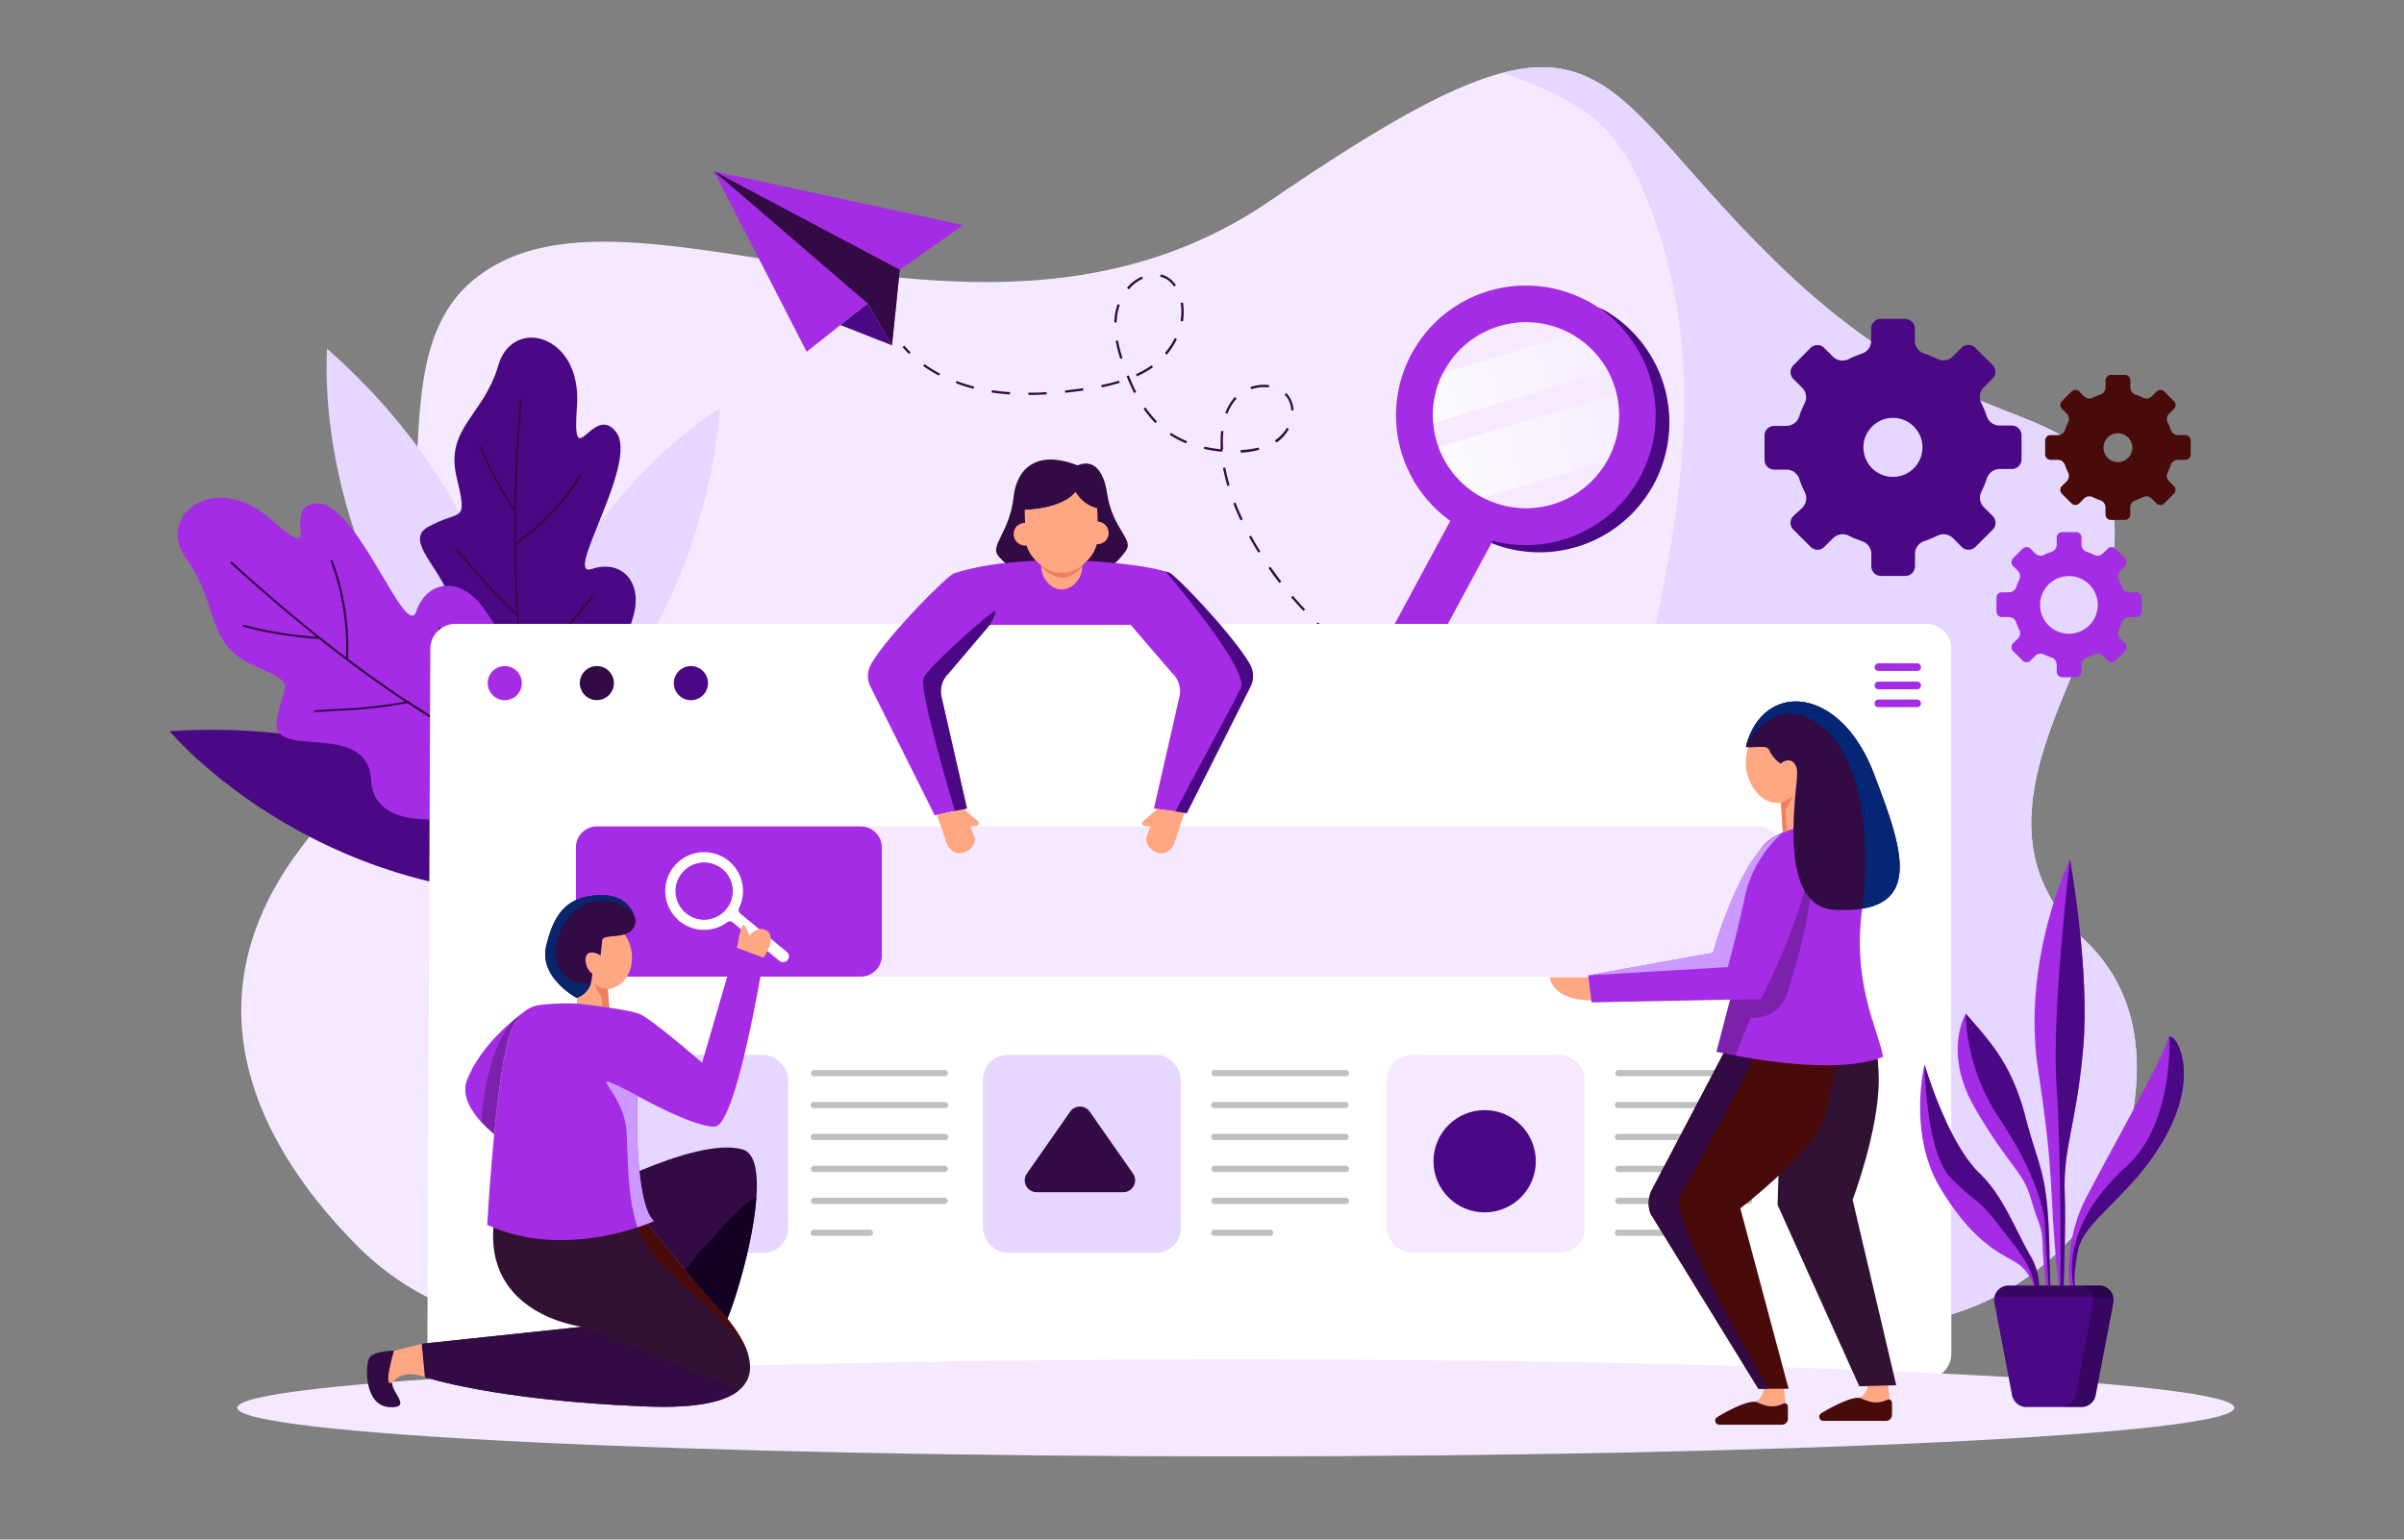 <svg xmlns="http://www.w3.org/2000/svg" xmlns:xlink="http://www.w3.org/1999/xlink" viewBox="0 0 500 320.3"><rect x="0" y="0" width="500" height="320.3" fill="#808080" stroke="none"/><defs><style>.cls-1,.cls-12{isolation:isolate;}.cls-2{fill:#f5e9ff;}.cls-3{fill:#e5d7ff;}.cls-13,.cls-4{fill:#a52ce5;}.cls-14,.cls-5{fill:#320a44;}.cls-6{fill:#4a0884;}.cls-11,.cls-7{fill:#fff;}.cls-7{opacity:0.05;}.cls-7,.cls-8,.cls-9{mix-blend-mode:overlay;}.cls-8{fill:url(#linear-gradient);}.cls-9{fill:url(#linear-gradient-2);}.cls-10{fill:#490a0a;}.cls-12{opacity:0.25;}.cls-13,.cls-14,.cls-15,.cls-16{fill-rule:evenodd;}.cls-15,.cls-19{fill:#ffa683;}.cls-16,.cls-21{fill:#ef7f5e;}.cls-17{fill:#140022;}.cls-18{fill:#321234;}.cls-20{fill:#09256b;}.cls-22{fill:#cb99ff;}.cls-23{fill:#052575;}</style><linearGradient id="linear-gradient" x1="299.33" y1="94.79" x2="345.36" y2="52.07" gradientTransform="translate(64.17 -138.99) rotate(28.34)" gradientUnits="userSpaceOnUse"><stop offset="0" stop-color="#fff"/><stop offset="1" stop-color="#fff" stop-opacity="0"/></linearGradient><linearGradient id="linear-gradient-2" x1="310.17" y1="106.48" x2="356.21" y2="63.77" xlink:href="#linear-gradient"/></defs><g class="cls-1"><g id="OBJECTS"><path class="cls-2" d="M113.67,275.87H389.73c27,0,50.5-19.66,54.18-46.45.08-.63.16-1.26.23-1.9,1.2-11.63-1.18-23.14-10.63-32-30.26-28.36,12-64.92,5.67-90.13S410.82,94.67,369.85,55,335.27-6.87,264.07,41.83c-57.15,39.07-125.64-4.41-159.68,12.6S104.5,121.77,62.9,176c-26.24,34.2-6.58,65.13,11.51,83.31A57.89,57.89,0,0,0,95.28,272.7,52.79,52.79,0,0,0,113.67,275.87Z"/><path class="cls-3" d="M439.18,105.38c-6.3-25.21-28.36-10.71-69.33-50.42C342,27.93,336,9.05,312.59,15.12c18.71,6.54,24,12.47,29.21,24.61,29.83,69.75-31.93,139.92,10.09,171.43,23.14,17.36-25,42.74-68.78,64.71H389.73c27,0,50.5-19.66,54.18-46.45.08-.63.16-1.26.23-1.9,1.2-11.63-1.18-23.14-10.63-32C403.25,167.15,445.48,130.59,439.18,105.38Z"/><polygon class="cls-4" points="200.34 46.83 148.5 35.63 167.77 73.18 180.47 63.13 185.52 71.84 187.14 56.12 200.34 46.83"/><polygon class="cls-5" points="185.7 55.36 187.14 56.12 185.52 71.84 180.47 63.13 148.5 35.63 185.7 55.36"/><polygon class="cls-6" points="174.79 67.62 185.52 71.85 180.47 63.12 174.79 67.62"/><path class="cls-5" d="M189.05,73.64c-.46-.45-.91-.93-1.33-1.41l.36-.32c.41.48.85.94,1.31,1.39Z"/><path class="cls-5" d="M325.32,152.75c-1.27-.07-2.55-.18-3.82-.32l.05-.48c1.26.14,2.54.25,3.8.32Zm-7.62-.84c-1.25-.2-2.52-.44-3.77-.7l.1-.48c1.24.27,2.5.5,3.75.7Zm-7.5-1.59c-1.24-.32-2.48-.68-3.69-1l.14-.47c1.21.38,2.44.73,3.67,1.06ZM302.88,148c-1.19-.44-2.39-.91-3.57-1.4l.18-.45c1.17.49,2.37,1,3.56,1.39Zm-7.07-3c-1.16-.55-2.31-1.13-3.43-1.72l.23-.43c1.11.59,2.25,1.17,3.4,1.71Zm-6.78-3.6c-1.09-.65-2.19-1.33-3.25-2l.26-.4c1.06.69,2.15,1.37,3.24,2Zm-6.41-4.2c-1-.74-2.06-1.52-3.05-2.32l.3-.37c1,.79,2,1.56,3,2.3Zm-6-4.77c-1-.84-1.91-1.72-2.82-2.6l.33-.34c.91.87,1.86,1.74,2.81,2.57Zm-5.52-5.32c-.87-.92-1.73-1.88-2.56-2.85l.36-.32c.83,1,1.68,1.92,2.55,2.84Zm-5-5.83c-.78-1-1.54-2-2.26-3.09l.39-.27c.72,1,1.48,2.06,2.26,3.07Zm-4.37-6.29-.48-.78c-.52-.86-1-1.71-1.47-2.53l.43-.23c.45.81.94,1.66,1.45,2.51l.48.77Zm-3.7-6.73c-.56-1.18-1.07-2.36-1.51-3.52l.45-.18c.44,1.15.95,2.33,1.5,3.5Zm-2.75-7.16c-.36-1.25-.67-2.51-.9-3.74l.47-.09c.23,1.22.53,2.46.89,3.69Zm2.77-7,0-.48a17.41,17.41,0,0,0,3.73-.51l.12.47A18.27,18.27,0,0,1,258.06,94.18Zm-3.85-.11a30,30,0,0,1-3.81-.6l.11-.47a29.26,29.26,0,0,0,3.37.55c0-.54,0-1.08,0-1.61a19.28,19.28,0,0,1,.11-2.18l.48,0a18.4,18.4,0,0,0-.11,2.13q0,.81.06,1.65h-.12Zm-7.49-1.75a20.17,20.17,0,0,1-3.43-1.78l.26-.41a18.92,18.92,0,0,0,3.35,1.74Zm18.73-.22-.27-.4.28-.2A7.85,7.85,0,0,0,267.65,89l.42.23a8.27,8.27,0,0,1-2.33,2.68Zm-25.15-4a22.22,22.22,0,0,1-2.45-3l.4-.27a21.18,21.18,0,0,0,2.39,2.92Zm15-1.93-.45-.17a10.58,10.58,0,0,1,2-3.33l.36.32A10.23,10.23,0,0,0,255.26,86.16Zm13.27-.72a5.07,5.07,0,0,0-.61-2.25,4.92,4.92,0,0,0-.77-1l.35-.33a5,5,0,0,1,.84,1.14,5.55,5.55,0,0,1,.68,2.46ZM213.9,82.18V81.7c1.21,0,2.49,0,3.8-.13l0,.48C216.41,82.13,215.12,82.18,213.9,82.18Zm-3.84-.11c-1.31-.09-2.59-.23-3.82-.42l.07-.47c1.22.18,2.49.32,3.78.41Zm25.83-.29c-.55-1.08-1.06-2.23-1.56-3.51l.44-.18c.5,1.27,1,2.4,1.55,3.47Zm-14.34-.06-.05-.48c1-.1,1.95-.22,3-.37l.77-.11.06.48-.76.11C223.51,81.49,222.52,81.62,221.55,81.72Zm38.7-.74-.16-.46a8.45,8.45,0,0,1,3.88-.39l-.07.48A8,8,0,0,0,260.25,81Zm-57.78-.1a34.07,34.07,0,0,1-3.67-1.16l.17-.45a35.5,35.5,0,0,0,3.62,1.15Zm26.67-.28-.1-.48c1.34-.27,2.55-.57,3.69-.92l.14.46C231.71,80,230.49,80.32,229.14,80.6Zm7.33-2.3-.2-.44A21.14,21.14,0,0,0,239.54,76l.28.39A20.93,20.93,0,0,1,236.47,78.3Zm-41.18-.16a29.07,29.07,0,0,1-3.28-2l.28-.39a29.61,29.61,0,0,0,3.23,2ZM233,74.65a30.56,30.56,0,0,1-.95-3.73l.48-.09a30.08,30.08,0,0,0,.93,3.68Zm9.65-.88-.37-.31a15.3,15.3,0,0,0,2.07-3.13l.43.21A15.56,15.56,0,0,1,242.69,73.77Zm-10.42-6.69-.48,0a16,16,0,0,1,.16-1.71,11.8,11.8,0,0,1,.55-2.1l.45.16a11.11,11.11,0,0,0-.52,2A14.64,14.64,0,0,0,232.27,67.08Zm13.78-.22-.48-.09a11,11,0,0,0,.18-2,10.17,10.17,0,0,0-.15-1.75l.47-.08a10,10,0,0,1,.16,1.83A12,12,0,0,1,246.05,66.86Zm-11.24-6.67-.37-.32a8.61,8.61,0,0,1,3.12-2.34l.19.45A7.85,7.85,0,0,0,234.81,60.19Zm9.42-.57a5,5,0,0,0-1.82-1.68,4.25,4.25,0,0,0-1.07-.38l.11-.47a4.59,4.59,0,0,1,1.18.42,5.52,5.52,0,0,1,2,1.84Z"/><path class="cls-5" d="M329.88,152.89h-.61v-.48h1.93v.48Z"/><path class="cls-6" d="M334.31,64.87c-.69-.37-1.39-.71-2.1-1a27,27,0,0,1-25.5,47.28c.65.42,1.31.82,2,1.19a27,27,0,0,0,25.59-47.46Z"/><path class="cls-4" d="M330.2,62.66a27,27,0,1,0,10.94,36.53A27,27,0,0,0,330.2,62.66Zm-22,40.77a19.36,19.36,0,1,1,26.23-7.85A19.35,19.35,0,0,1,308.22,103.43Z"/><path class="cls-4" d="M297.79,75.8a27,27,0,0,1,34.42-11.94,22.22,22.22,0,0,0-2-1.2,27,27,0,0,0-25.59,47.46q1,.55,2.1,1A27,27,0,0,1,297.79,75.8Z"/><path class="cls-7" d="M326.31,69.19a19.36,19.36,0,1,0,8.29,26.1A19.37,19.37,0,0,0,326.31,69.19Z"/><path class="cls-8" d="M334.42,77.15,298.12,88a19.22,19.22,0,0,1,2-10.41l26.81-8A19.17,19.17,0,0,1,334.42,77.15Z"/><path class="cls-9" d="M334.6,95.29a5.45,5.45,0,0,1-.29.53l-25.86,7.73A19.24,19.24,0,0,1,299.2,93l37-11.09A19.28,19.28,0,0,1,334.6,95.29Z"/><rect class="cls-4" x="288.78" y="103.97" width="9.73" height="58.94" transform="translate(98.54 -123.4) rotate(28.34)"/><path class="cls-6" d="M420.45,95.63V90.54a2,2,0,0,0-2-2h-2.59a2.81,2.81,0,0,1-2.66-2,20.85,20.85,0,0,0-1.11-2.67,2.8,2.8,0,0,1,.5-3.27l1.83-1.83a2,2,0,0,0,0-2.84l-3.6-3.59a2,2,0,0,0-2.83,0l-1.83,1.83a2.84,2.84,0,0,1-3.27.5,19.63,19.63,0,0,0-2.68-1.11,2.82,2.82,0,0,1-1.95-2.67V68.35a2,2,0,0,0-2-2h-5.08a2,2,0,0,0-2,2v2.58a2.82,2.82,0,0,1-2,2.67,19.63,19.63,0,0,0-2.68,1.11,2.84,2.84,0,0,1-3.27-.5l-1.83-1.83a2,2,0,0,0-2.83,0L373,76a2,2,0,0,0,0,2.84l1.83,1.83a2.8,2.8,0,0,1,.5,3.27,20.85,20.85,0,0,0-1.11,2.67,2.81,2.81,0,0,1-2.66,2H369a2,2,0,0,0-2,2v5.09a2,2,0,0,0,2,2h2.59a2.81,2.81,0,0,1,2.66,2,20.4,20.4,0,0,0,1.11,2.68,2.81,2.81,0,0,1-.5,3.27L373,107.36a2,2,0,0,0,0,2.84l3.6,3.59a2,2,0,0,0,2.83,0l1.83-1.83a2.82,2.82,0,0,1,3.27-.5,21,21,0,0,0,2.68,1.11,2.81,2.81,0,0,1,2,2.66v2.59a2,2,0,0,0,2,2h5.08a2,2,0,0,0,2-2v-2.59a2.81,2.81,0,0,1,1.95-2.66,21,21,0,0,0,2.68-1.11,2.82,2.82,0,0,1,3.27.5l1.83,1.83a2,2,0,0,0,2.83,0l3.6-3.59a2,2,0,0,0,0-2.84l-1.83-1.83a2.81,2.81,0,0,1-.5-3.27,20.4,20.4,0,0,0,1.11-2.68,2.81,2.81,0,0,1,2.66-2h2.59A2,2,0,0,0,420.45,95.63Zm-26.74,3.59a6.14,6.14,0,1,1,6.14-6.14A6.14,6.14,0,0,1,393.71,99.22Z"/><path class="cls-4" d="M445.44,127.25v-2.88a1.14,1.14,0,0,0-1.13-1.14h-1.47a1.6,1.6,0,0,1-1.51-1.1,11.81,11.81,0,0,0-.62-1.52,1.59,1.59,0,0,1,.28-1.85l1-1a1.15,1.15,0,0,0,0-1.61l-2-2a1.13,1.13,0,0,0-1.6,0l-1,1a1.59,1.59,0,0,1-1.85.29,10.47,10.47,0,0,0-1.51-.63,1.6,1.6,0,0,1-1.11-1.51v-1.46a1.14,1.14,0,0,0-1.13-1.14h-2.88a1.14,1.14,0,0,0-1.14,1.14v1.46a1.6,1.6,0,0,1-1.1,1.51,10.58,10.58,0,0,0-1.52.63,1.59,1.59,0,0,1-1.85-.29l-1-1a1.15,1.15,0,0,0-1.61,0l-2,2a1.15,1.15,0,0,0,0,1.61l1,1a1.6,1.6,0,0,1,.29,1.85,10.58,10.58,0,0,0-.63,1.52,1.6,1.6,0,0,1-1.51,1.1h-1.46a1.14,1.14,0,0,0-1.14,1.14v2.88a1.14,1.14,0,0,0,1.14,1.13h1.46a1.6,1.6,0,0,1,1.51,1.11,10.47,10.47,0,0,0,.63,1.51,1.59,1.59,0,0,1-.29,1.85l-1,1a1.13,1.13,0,0,0,0,1.6l2,2a1.15,1.15,0,0,0,1.61,0l1-1a1.59,1.59,0,0,1,1.85-.28,13.5,13.5,0,0,0,1.52.63,1.58,1.58,0,0,1,1.1,1.5v1.47a1.14,1.14,0,0,0,1.14,1.13h2.88a1.14,1.14,0,0,0,1.13-1.13v-1.47a1.58,1.58,0,0,1,1.11-1.5,13.35,13.35,0,0,0,1.51-.63,1.59,1.59,0,0,1,1.85.28l1,1a1.13,1.13,0,0,0,1.6,0l2-2a1.13,1.13,0,0,0,0-1.6l-1-1a1.59,1.59,0,0,1-.28-1.85,11.68,11.68,0,0,0,.62-1.51,1.6,1.6,0,0,1,1.51-1.11h1.47A1.14,1.14,0,0,0,445.44,127.25Zm-15.13,4.6a6,6,0,1,1,6-6A6,6,0,0,1,430.31,131.85Z"/><path class="cls-10" d="M455.63,94.54V91.66a1.12,1.12,0,0,0-1.13-1.13H453a1.58,1.58,0,0,1-1.5-1.11,12.62,12.62,0,0,0-.63-1.51,1.59,1.59,0,0,1,.28-1.85l1-1a1.13,1.13,0,0,0,0-1.6l-2-2a1.13,1.13,0,0,0-1.6,0l-1,1a1.59,1.59,0,0,1-1.85.28,12.62,12.62,0,0,0-1.51-.63,1.58,1.58,0,0,1-1.11-1.5V79.1A1.12,1.12,0,0,0,441.94,78h-2.88a1.12,1.12,0,0,0-1.13,1.13v1.47a1.58,1.58,0,0,1-1.11,1.5,12.62,12.62,0,0,0-1.51.63,1.59,1.59,0,0,1-1.85-.28l-1-1a1.13,1.13,0,0,0-1.6,0l-2,2a1.13,1.13,0,0,0,0,1.6l1,1a1.59,1.59,0,0,1,.28,1.85,12.62,12.62,0,0,0-.63,1.51,1.58,1.58,0,0,1-1.5,1.11H426.5a1.12,1.12,0,0,0-1.13,1.13v2.88a1.12,1.12,0,0,0,1.13,1.13H428a1.58,1.58,0,0,1,1.5,1.11,12.62,12.62,0,0,0,.63,1.51,1.59,1.59,0,0,1-.28,1.85l-1,1a1.13,1.13,0,0,0,0,1.6l2,2a1.13,1.13,0,0,0,1.6,0l1-1a1.59,1.59,0,0,1,1.85-.28,12.62,12.62,0,0,0,1.51.63,1.58,1.58,0,0,1,1.11,1.5v1.47a1.12,1.12,0,0,0,1.13,1.13h2.88a1.12,1.12,0,0,0,1.13-1.13v-1.47a1.58,1.58,0,0,1,1.11-1.5,12.62,12.62,0,0,0,1.51-.63,1.59,1.59,0,0,1,1.85.28l1,1a1.13,1.13,0,0,0,1.6,0l2-2a1.13,1.13,0,0,0,0-1.6l-1-1a1.59,1.59,0,0,1-.28-1.85,12.62,12.62,0,0,0,.63-1.51,1.58,1.58,0,0,1,1.5-1.11h1.47A1.12,1.12,0,0,0,455.63,94.54Zm-15.13,1.6a3,3,0,1,1,3-3A3,3,0,0,1,440.5,96.14Z"/><path class="cls-6" d="M125.51,186s-29-37.78-90.22-33.88C35.29,152.16,67.76,191,125.51,186Z"/><path class="cls-3" d="M107.82,160.34s6.27-47.18-39.77-87.78C68.05,72.56,63.52,123,107.82,160.34Z"/><path class="cls-3" d="M103.34,166.44s40.79-22.06,46.45-81.6C149.79,84.84,107.45,110.12,103.34,166.44Z"/><path class="cls-6" d="M112.6,163.1s-34-20.86-21.58-31.43c9.28-7.92-9-18.08-2.06-22s8.41-.32,6-10.45,5.72-12.87,8.67-23.17S121.1,69.52,120,84.49s3.32-.89,8.15,5.41-11.19,30.56-5.1,28.49,10.77,2.56,8.66,9.87C126.83,145.34,112.6,163.1,112.6,163.1Z"/><path class="cls-5" d="M113.78,170.59a.19.19,0,0,1-.11-.15,354.2,354.2,0,0,1-6.16-42.24v-.13l-.09-.08a91.72,91.72,0,0,1-9.54-10c-1-1.13-2-2.27-3-3.38-.06-.07-.06-.12,0-.17a.27.27,0,0,1,.31-.09.19.19,0,0,1,.07.06c1,1.09,1.93,2.2,2.89,3.31a98.24,98.24,0,0,0,8.76,9.29l.53.48,0-.71c-.42-6.52-.57-13.17-.44-20.35v-.19l-.17-.08a.17.17,0,0,1-.08-.06,77.36,77.36,0,0,1-7-13,.16.16,0,0,1,0-.19.27.27,0,0,1,.27-.06.21.21,0,0,1,.08.1,77.48,77.48,0,0,0,6.32,12l.52.8,0-1c.16-6.78.55-13.79,1.2-21.42a.15.15,0,0,1,.06-.12.25.25,0,0,1,.22,0,.19.19,0,0,1,.12.21c-.89,10.43-1.3,19.87-1.27,28.83v.57l.46-.33a48.65,48.65,0,0,0,12.85-13.74.1.1,0,0,1,.15,0,.33.33,0,0,1,.15.18.21.21,0,0,1,0,.19,48.66,48.66,0,0,1-13.42,14.15l-.15.09v.16c0,5,.22,9.71.54,14.26v.08l0,.07a.17.17,0,0,1,0,.19l0,.07v.08c.29,4,.72,8.25,1.3,12.92l.1.77.43-.64A194.5,194.5,0,0,1,123,124.06a.19.19,0,0,1,.24,0,.25.25,0,0,1,.13.16s0,.07,0,.14a194.21,194.21,0,0,0-13.88,18.17l-.06.09,0,.11c1.06,8.17,2.55,17,4.67,27.75a.16.16,0,0,1,0,.15.29.29,0,0,1-.27,0Z"/><path class="cls-4" d="M117.19,164.41s-39.07,15-40-2.06c-.67-12.8-20.83-4-19.65-12.34s5.09-7.22-4.91-11.63-7.08-13-13.79-22,5.75-18.76,17.54-8.31,1.38-3.34,9.71-3.34,18.34,28.83,20.5,22.44,9-7.35,13.75-.93C111.47,141.22,117.19,164.41,117.19,164.41Z"/><path class="cls-5" d="M124.19,168.21a.18.18,0,0,1-.19,0c-11.09-5.47-25.56-12.9-39.15-21.83l-.1-.07-.13,0a96.51,96.51,0,0,1-14.42,1.58c-1.57.09-3.14.18-4.7.3-.09,0-.14,0-.16-.1a.3.3,0,0,1,.13-.31l.09,0c1.53-.12,3.07-.21,4.6-.3a102.22,102.22,0,0,0,13.34-1.36l.74-.15-.62-.41c-5.71-3.8-11.35-7.93-17.25-12.61l-.15-.13-.18.1a.2.2,0,0,1-.1,0,81.78,81.78,0,0,1-15.32-2.52.15.15,0,0,1-.13-.15.25.25,0,0,1,.12-.25.17.17,0,0,1,.14,0,81.2,81.2,0,0,0,14.06,2.41l1,.08-.77-.62c-5.55-4.46-11.14-9.26-17.09-14.68-.07-.06-.07-.11-.06-.13s.07-.13.14-.17a.2.2,0,0,1,.25,0C56.4,124.33,64,130.7,71.5,136.39l.48.36v-.59a50.92,50.92,0,0,0-3.25-19.48c0-.08,0-.13.06-.17a.36.36,0,0,1,.25,0,.24.24,0,0,1,.13.15,50.83,50.83,0,0,1,3.23,20.22l0,.18.14.11c4.23,3.17,8.23,6,12.23,8.65l.07,0h.09a.17.17,0,0,1,.16.11l0,.08.07,0c3.54,2.33,7.33,4.67,11.59,7.17l.7.4-.25-.76a203.74,203.74,0,0,1-5.94-22.07.2.2,0,0,1,.12-.23.23.23,0,0,1,.21,0,.15.15,0,0,1,.09.12A204.34,204.34,0,0,0,98,153.88l0,.11.1,0c7.49,4.33,15.78,8.72,26.12,13.82.09,0,.09.1.09.12a.27.27,0,0,1-.16.23Z"/><path class="cls-11" d="M400.64,129.8H94.71A5.21,5.21,0,0,0,89.5,135l-.63,149.18a5.21,5.21,0,0,0,5.21,5.21l306.56-2.52a5.22,5.22,0,0,0,5.21-5.22V135A5.21,5.21,0,0,0,400.64,129.8Z"/><rect class="cls-2" x="119.79" y="171.94" width="250.48" height="31.25" rx="4.35"/><path class="cls-4" d="M179,171.94H124.14a4.35,4.35,0,0,0-4.35,4.35v22.54a4.36,4.36,0,0,0,4.35,4.36H179a4.43,4.43,0,0,0,4.42-4.43v-22.4A4.42,4.42,0,0,0,179,171.94Z"/><rect class="cls-3" x="122.75" y="219.48" width="41.16" height="41.16" rx="5.09"/><rect class="cls-3" x="204.44" y="219.48" width="41.16" height="41.16" rx="5.09"/><path class="cls-12" d="M169.24,223.91a.65.65,0,0,1,0-1.29h27.33a.65.65,0,0,1,0,1.29Z"/><path class="cls-12" d="M169.24,230.55a.64.64,0,0,1-.64-.64.64.64,0,0,1,.64-.64h27.33a.64.64,0,0,1,.64.64.64.64,0,0,1-.64.64Z"/><path class="cls-12" d="M169.24,237.19a.64.64,0,0,1-.64-.64.64.64,0,0,1,.64-.64h27.33a.64.64,0,0,1,.64.64.64.64,0,0,1-.64.64Z"/><path class="cls-12" d="M169.24,243.84a.65.65,0,0,1,0-1.29h27.33a.65.65,0,0,1,0,1.29Z"/><path class="cls-12" d="M169.24,250.48a.65.65,0,0,1,0-1.29h27.33a.65.65,0,0,1,0,1.29Z"/><path class="cls-12" d="M169.24,257.12a.64.64,0,0,1-.64-.64.64.64,0,0,1,.64-.64h11.69a.64.64,0,0,1,.64.64.64.64,0,0,1-.64.64Z"/><path class="cls-12" d="M252.53,223.91a.65.65,0,0,1,0-1.29h27.32a.65.65,0,1,1,0,1.29Z"/><path class="cls-12" d="M252.53,230.55a.64.64,0,0,1,0-1.28h27.32a.64.64,0,1,1,0,1.28Z"/><path class="cls-12" d="M252.53,237.19a.64.64,0,1,1,0-1.28h27.32a.64.64,0,1,1,0,1.28Z"/><path class="cls-12" d="M252.53,243.84a.65.65,0,0,1,0-1.29h27.32a.65.65,0,1,1,0,1.29Z"/><path class="cls-12" d="M252.53,250.48a.65.65,0,0,1,0-1.29h27.32a.65.65,0,1,1,0,1.29Z"/><path class="cls-12" d="M252.53,257.12a.64.64,0,1,1,0-1.28h11.69a.64.64,0,0,1,.64.64.64.64,0,0,1-.64.64Z"/><rect class="cls-2" x="288.44" y="219.48" width="41.16" height="41.16" rx="5.09"/><path class="cls-12" d="M336.52,223.91a.65.65,0,0,1,0-1.29h27.33a.65.65,0,0,1,0,1.29Z"/><path class="cls-12" d="M336.52,230.55a.64.64,0,0,1-.64-.64.64.64,0,0,1,.64-.64h27.33a.64.64,0,0,1,.64.64.64.64,0,0,1-.64.64Z"/><path class="cls-12" d="M336.52,237.19a.64.64,0,0,1-.64-.64.64.64,0,0,1,.64-.64h27.33a.64.64,0,0,1,.64.64.64.64,0,0,1-.64.64Z"/><path class="cls-12" d="M336.52,243.84a.65.65,0,0,1,0-1.29h27.33a.65.65,0,0,1,0,1.29Z"/><path class="cls-12" d="M336.52,250.48a.65.65,0,0,1,0-1.29h27.33a.65.65,0,0,1,0,1.29Z"/><path class="cls-12" d="M336.52,257.12a.64.64,0,0,1-.64-.64.64.64,0,0,1,.64-.64h11.69a.64.64,0,1,1,0,1.28Z"/><path class="cls-13" d="M398.74,138h-8.05a.8.8,0,0,0-.8.8h0a.79.79,0,0,0,.8.79h8.05a.79.79,0,0,0,.8-.79h0A.8.8,0,0,0,398.74,138Z"/><path class="cls-13" d="M398.74,141.81h-8.05a.8.8,0,0,0-.8.8h0a.8.8,0,0,0,.8.8h8.05a.8.8,0,0,0,.8-.8h0A.8.8,0,0,0,398.74,141.81Z"/><path class="cls-13" d="M398.74,145.54h-8.05a.8.8,0,0,0-.8.8h0a.8.8,0,0,0,.8.8h8.05a.8.8,0,0,0,.8-.8h0A.8.8,0,0,0,398.74,145.54Z"/><path class="cls-4" d="M108.54,142.13a3.55,3.55,0,1,1-3.54-3.55A3.55,3.55,0,0,1,108.54,142.13Z"/><path class="cls-5" d="M127.68,142.13a3.54,3.54,0,1,1-3.54-3.55A3.54,3.54,0,0,1,127.68,142.13Z"/><path class="cls-6" d="M147.25,142.13a3.55,3.55,0,1,1-3.54-3.55A3.54,3.54,0,0,1,147.25,142.13Z"/><path class="cls-5" d="M235.64,244.15l-9-12.88a2.48,2.48,0,0,0-4.05,0l-9,12.88a2.47,2.47,0,0,0,2,3.89h18.1A2.47,2.47,0,0,0,235.64,244.15Z"/><circle class="cls-6" cx="308.79" cy="241.6" r="10.64"/><path class="cls-2" d="M464.71,292.89c0-5.57-93-10.08-207.68-10.08S49.35,287.32,49.35,292.89,142.33,303,257,303,464.71,298.46,464.71,292.89Z"/><path class="cls-14" d="M230.27,102.65c-.35-2.4-1.65-7.66-6.15-5.83-8.77-3.4-12.68.89-13.31,6.58-.78,7.16-4.8,10-3.31,12.07,1.86,2.57,7.61,6.32,13.55,6.45,6.2.13,11.64-4.89,13.28-7.61C235.63,112.14,231.31,109.77,230.27,102.65Z"/><path class="cls-13" d="M260,138.3c-3.14-5.72-15.47-18.69-16.85-19.16-3.86-1.31-10-1.9-13.6-2.21a84.09,84.09,0,0,0-9-.31l-2.62,0c-3.4,0-12.86.42-19.54,2.69-1.38.47-14.14,13.23-17.28,19a4.86,4.86,0,0,0-.15,4.38l13.45,26.94,6.7-1.42-5.31-23.26a5.21,5.21,0,0,1,1.51-4.88L205.86,130h29.3l8.64,10.05a5.16,5.16,0,0,1,1.51,4.88L240,168.2l6.82,1,13.33-26.48A4.89,4.89,0,0,0,260,138.3Z"/><path class="cls-15" d="M200.48,168.32l2.92,2.52a.59.59,0,0,1-.31,1l-1.24.1.81,2.16c.84,2.26-3.86,5.72-5.8,1.25l-2-5.86Z"/><path class="cls-15" d="M240.75,168.3l-3,2.54a.58.58,0,0,0,.31,1l1.23.1-.81,2.16c-.84,2.26,3.86,5.72,5.8,1.25l2.08-6.31Z"/><path class="cls-15" d="M228.2,105.78l.12,5.43a7.33,7.33,0,0,1-2.19,5.38c-.24.22-.47.45-.72.69a6.58,6.58,0,0,1-9,.18l-.74-.66a7.25,7.25,0,0,1-2.41-5.26l-.11-5.46s7.66-.07,10.58-3.71A7.12,7.12,0,0,0,228.2,105.78Z"/><path class="cls-15" d="M228.2,105.78l.12,5.43a7.33,7.33,0,0,1-2.19,5.38c-.24.22-.47.45-.72.69a6.58,6.58,0,0,1-9,.18l-.74-.66a7.25,7.25,0,0,1-2.41-5.26l-.11-5.46s7.59-.06,10.51-3.7A7.37,7.37,0,0,0,228.2,105.78Z"/><path class="cls-15" d="M215.12,112.56a2.39,2.39,0,0,0-3.41-3.27,1.41,1.41,0,0,0-.45.46,2.4,2.4,0,0,0,3.42,3.28A1.41,1.41,0,0,0,215.12,112.56Z"/><path class="cls-15" d="M230.15,112.26a2.39,2.39,0,0,0-3.25-3.38,1.85,1.85,0,0,0-.71.73,2.39,2.39,0,0,0,3.51,3.11A1.52,1.52,0,0,0,230.15,112.26Z"/><path class="cls-15" d="M225.1,117.83a4.27,4.27,0,1,0-8.54,0c0,2.38,1.91,4.8,4.27,4.8S225.1,120.21,225.1,117.83Z"/><path class="cls-16" d="M216.58,117.63a1.36,1.36,0,0,0,0,.2,6.68,6.68,0,0,0,4.39,2.38c2.09,0,4.15-2.23,4.15-2.38s0-.17,0-.25A6.59,6.59,0,0,1,216.58,117.63Z"/><path class="cls-6" d="M201.12,168.2l-5.31-23.26a5.21,5.21,0,0,1,1.51-4.88L205.86,130s1.89-3.25.94-2.83-13.55,11.29-14.7,13.92c-.89,2,4.1,19.46,6.51,27.63Z"/><path class="cls-6" d="M243.15,119.14l-.7-.22c2.44,2.87,17.25,20.51,15.62,24.17-1.48,3.31-10.73,20.07-13.57,25.74l2.33.33,13.33-26.48a4.89,4.89,0,0,0-.16-4.38C256.86,132.58,244.53,119.61,243.15,119.14Z"/><path class="cls-5" d="M119.73,250l.77,2.14L131.83,251s12.5,15.93,17.69,21.36c.54.56,1.14,1.24,1.77,2,3.3-8,10-33.2,3.19-35.21C144.43,236.21,119.73,250,119.73,250Z"/><path class="cls-17" d="M142.46,264.23c2.68,3.24,5.29,6.3,7.06,8.15.54.56,1.14,1.24,1.77,2,2.06-5,5.42-16.62,6-25.19C155.05,249.51,147.41,258.29,142.46,264.23Z"/><path class="cls-18" d="M131.84,251s12.49,15.93,17.68,21.36,17,21.49-14.82,20.26-46.33-6.13-46.33-6.13l-.66-6.92,33.34-3.54s-20.83-2.43-18.28-22.06Z"/><path class="cls-10" d="M132.43,253.48l.57-1c3.22,4.07,12.29,15.46,16.52,19.88,2,2.14,5.11,5.92,6.15,9.65-2.44-5.67-9.94-11-16.33-17.2C131.09,256.79,132.43,253.48,132.43,253.48Z"/><path class="cls-5" d="M81.94,281l-.28,0c-1.14.09-4.29.26-4.93,1.68-.74,1.65-1,9.83,4.35,10.08s-1-4,.83-5.79Z"/><path class="cls-5" d="M87.71,279.59l33.34-3.54s3.62,1.57,14.82,6c6.8,2.7,13.88,5.45,17.78,7.25-2.84,2.3-8.58,3.73-19,3.33-31.86-1.24-46.33-6.13-46.33-6.13Z"/><path class="cls-19" d="M88.37,286.51s-4-1.69-6.18.57c-3.08,3.27-.25-6.05-.25-6.05l5.77-1.44Z"/><path class="cls-11" d="M163.65,198.05l-9.7-8a.94.94,0,0,1-.24-1.13,8.08,8.08,0,0,0-12.83-9.4,7.76,7.76,0,0,0-1.36,1.7,8.08,8.08,0,0,0,11.74,10.65.85.85,0,0,1,.3-.15.91.91,0,0,1,.85.18l9.69,8a1.17,1.17,0,0,0,.88.27,1.2,1.2,0,0,0,.67-2.12ZM151,189.18a5.92,5.92,0,1,1-.77-8.34A5.91,5.91,0,0,1,151,189.18Z"/><path class="cls-4" d="M150.24,180.84a5.92,5.92,0,1,0,.77,8.34A5.91,5.91,0,0,0,150.24,180.84Z"/><path class="cls-19" d="M158.46,193.27a3.61,3.61,0,0,0-2.65,1.4c-.25-.82-.68-2-1.13-2.22-.68-.27-1.48,5.35-1.48,5.35l.48-.41-.12.19,4.72,2.45C161.3,195.87,160.61,193.56,158.46,193.27Z"/><path class="cls-4" d="M102.79,236c.94-9.71,2.34-20.09,4.15-22.88a9.61,9.61,0,0,1,2.74-3h0s-8.79,5.6-12.41,14.24C95.5,228.46,98.86,232.69,102.79,236Z"/><path class="cls-19" d="M126.71,209.65l-.3-3.83a5.7,5.7,0,0,0,3.24-1.66c2.38-2.48,2.34-7.14.2-9.78-2,.6-4.49.19-4.58,1.27-.15,1.72-.32,3.1-.32,3.1-1.63-1-3.36-.88-3.13,1.31.09.88.71,2.28,1.36,2.39a5,5,0,0,1-3.18,5.17h0v1.32Z"/><path class="cls-5" d="M113.61,196.78c1.61-6.63,4.21-10.37,11.29-10.55,6.45-.16,7.31,5.21,7.31,5.21-.2,4.65-6.8,2.45-7,4.21s-.31,3.1-.31,3.1c-1.63-1-3.36-.88-3.13,1.31.09.88.71,2.28,1.36,2.39a5,5,0,0,1-3.19,5.17S112,203.39,113.61,196.78Z"/><path class="cls-20" d="M113.61,196.78c1.61-6.63,4.21-10.37,11.29-10.55,4.28-.1,6.1,2.22,6.84,3.8-3.15-3-10-4.78-14.35,2.15-3.73,6-1.38,13.23,5.53,12.44a4.77,4.77,0,0,1-2.93,3S112,203.39,113.61,196.78Z"/><path class="cls-21" d="M124.94,207c-.6-.37-1.3-2.31-1.3-2.31.72.84,2.77,1.1,2.77,1.1l.3,3.82-1.51-.16C125.24,208.29,125.2,207.2,124.94,207Z"/><path class="cls-4" d="M101.34,254.83s2-36.16,5.59-41.76c1.51-2.34,2.78-3.49,5.06-3.95a50,50,0,0,1,8-.32c3.15.3,11,1.34,12.94,2.12,2.63,1.07,13.1,10.18,13.1,10.18l7-24,5.8,2.17s-5.66,35.05-10.19,35.13S132.58,228,132.58,228,131.71,250,136,254.05C136,254.05,117.89,262.41,101.34,254.83Z"/><path class="cls-12" d="M107,212a32.88,32.88,0,0,1,2.7-2h0a9.61,9.61,0,0,0-2.74,3c-1.81,2.79-3.21,13.17-4.15,22.88a27.59,27.59,0,0,1-2.72-2.56C100.5,227.61,102,217.41,107,212Z"/><path class="cls-22" d="M126.09,225.28c-.62-1.24,6.49,2.69,6.49,2.69S131.71,250,136,254.05c0,0-1.26.58-3.42,1.3-2.46-7.38-1.9-17.33-2.35-20.79C129.6,229.81,126.71,226.51,126.09,225.28Z"/><path class="cls-19" d="M366.8,288.43c0,.35,0,.73-.07,1.13a3,3,0,0,1-1.75,2.08,1.24,1.24,0,0,1,.45.1c2.15.94,3.38,1.18,5.48.28a.67.67,0,0,1,.48,0c-.08-1.05-.29-2.5-.45-3.57Z"/><path class="cls-10" d="M371.86,295.26c0-.89,0-1.89,0-2.65a.67.67,0,0,0-.94-.59c-2.1.9-3.34.66-5.49-.28-1.66-.72-7,2.27-8.34,3.14l0,0a.84.84,0,0,0,.48,1.53h13.07A1.25,1.25,0,0,0,371.86,295.26Z"/><path class="cls-19" d="M388.45,287.63c0,.34,0,.72-.07,1.12a3,3,0,0,1-1.75,2.08,1.78,1.78,0,0,1,.44.1c2.16.94,3.39,1.18,5.48.29a.67.67,0,0,1,.48,0c-.08-1.05-.28-2.5-.44-3.57Z"/><path class="cls-10" d="M393.5,294.45c.05-.89,0-1.89,0-2.64a.67.67,0,0,0-.94-.59c-2.1.89-3.33.65-5.49-.29-1.65-.72-7,2.28-8.33,3.15h0a.84.84,0,0,0,.49,1.53h13.07A1.22,1.22,0,0,0,393.5,294.45Z"/><path class="cls-18" d="M389.46,212.24c0,1.84,1.3,6.82,1.3,12.38,0,10.69-5.44,25-5.44,25l9.07,38.57-7.68.23-17-37.74,1.24-40.37Z"/><path class="cls-10" d="M383.35,210.08s-1.22,12.56-3.77,21.83c-2.14,7.74-17.62,19.48-17.62,19.48L372,288.94h-6.28l-22.46-36.48a6.22,6.22,0,0,1,.24-4.79L365,206.75Z"/><path class="cls-19" d="M330.36,203.32H322.3s.4,4.83,8.78,4.83Z"/><path class="cls-19" d="M373.68,162.42a11.17,11.17,0,0,0,.14-2.12c-.25-2.49-1.74-2.93-3.46-1.39A7,7,0,0,1,368,156c-.51-1.15-2.66-.27-4.33-.6A9.53,9.53,0,0,0,366.55,166a5.73,5.73,0,0,0,3.86,1l.41,6.22,7.55-2-.11-3.66A4.47,4.47,0,0,1,373.68,162.42Z"/><path class="cls-5" d="M367.82,288.94c-1.59-2.7-21.31-36.3-18.4-40.4,3-4.27,16.55-30.78,16.55-30.78l-3.21-4.09-2.5,2.06-16.74,31.94a6.22,6.22,0,0,0-.24,4.79l22.46,36.48Z"/><path class="cls-4" d="M365.2,179.88c.41-7.68,12.36-8.28,13.64-8.3a6,6,0,0,1,4.41,2.11c1.92,2.12,5.56,6.78,4.39,13.34-3,16.83,3.2,27.56,4,32.85C380.52,224.37,357,218.8,357,218.8l7.18-27.35Z"/><path class="cls-4" d="M356.29,198.23s7.31-26.53,16.64-25c10.32,1.69-6.68,34.61-6.68,34.61l-35.23.71-.71-5.61Z"/><path class="cls-12" d="M371.57,207c-1.73,5.22-7.48,4.8-7.48,4.8l-3.2,7.85c-2.4-.45-3.89-.8-3.89-.8L359.84,208l6.42-.13s11.82-22.91,9.75-31.49C376.38,177.09,379.19,184,371.57,207Z"/><path class="cls-5" d="M381.54,189.29c-11.92-.62-7.9-23.83-7.76-28.32.07-2.5-1.7-3.6-3.42-2.06a7.06,7.06,0,0,1-2.42-2.9c-.5-1.15-3.17-.27-4.84-.6,3.4-13.72,19.5-13.08,26.62,5.49C395.86,176.92,400.58,190.27,381.54,189.29Z"/><path class="cls-21" d="M371.44,168.31a29.63,29.63,0,0,0,1.57-2.8,9.77,9.77,0,0,1-2.33,1.42l-.27.12.41,6.22.85-.23C371.48,171.16,371.25,168.5,371.44,168.31Z"/><path class="cls-22" d="M362.94,186.44a25.05,25.05,0,0,1,7.57-13c-8.14,2.74-14.22,24.78-14.22,24.78l-26,4.71,29.07-1.73S361.16,194.8,362.94,186.44Z"/><path class="cls-23" d="M376.11,149.43c8.66,3.89,13.63,18,11.25,39.61,12.06-2,7.77-14,2.36-28.14-7.12-18.57-23.22-19.21-26.62-5.49C363.1,155.41,367.39,145.51,376.11,149.43Z"/><path class="cls-4" d="M450.85,216.29c-.56,3.06-10.61,20.78-16.82,32.63a33.13,33.13,0,0,0-3.14,21.49h1.19c-.72-4.09-1-3.47,0-9.86,1.13-7,12.09-11.88,19-25.39S451.42,213.23,450.85,216.29Z"/><path class="cls-4" d="M427.75,263.14c.35,3.36.63,5.69.75,7.27h.61c.2-5.7.55-15.54.32-22.12-.35-9.69,2.32-13.68,3.82-30s-2.72-39.46-2.72-39.46-10.16,20.75-6.62,43.84S426.21,248.32,427.75,263.14Z"/><path class="cls-4" d="M424.88,259.89A89,89,0,0,0,426,270.41h.64c-.11-1.69-.23-4.8-.36-10.32-.39-16.73-2.1-16.53-5-27.73s-7.55-15.84-12.39-21.47c0,0-5,8,2.06,20s9.83,12.78,11.5,18.66S424.77,254.63,424.88,259.89Z"/><path class="cls-4" d="M423.24,270.41h.7a13.54,13.54,0,0,0-1.52-8.9c-3.21-5.44-5.71-12.61-10.67-17.36-6.77-6.47-11.47-22.67-11.47-22.67s-3.56,14.38,3.32,25.78,12.65,13.56,15.73,15.42A8.51,8.51,0,0,1,423.24,270.41Z"/><path class="cls-6" d="M428.54,270.41h.12l.53-2.21c.2-5.8.44-14.12.24-19.91-.35-9.69,2.32-13.68,3.82-30s-2.72-39.46-2.72-39.46-3.87,32.22-2.8,47C428.72,239.48,428.57,266.46,428.54,270.41Z"/><path class="cls-6" d="M451.23,215.7c.1,4.34-.24,19.13-9,27C432.2,251.8,429,261.86,432,270.41h.09c-.72-4.09-1-3.47,0-9.86,1.13-7,12.09-11.88,19-25.39C457.2,223.14,452.7,215.16,451.23,215.7Z"/><path class="cls-6" d="M426.26,270.41h.33c-.11-1.69-.23-4.8-.36-10.32-.39-16.73-2.1-16.53-5-27.73s-7.55-15.84-12.39-21.47a41.62,41.62,0,0,0,7,21.81c7.21,10.7,9.21,18.58,9.41,21.53C425.42,256.67,426,266.9,426.26,270.41Z"/><path class="cls-6" d="M423.38,270.41h.56a13.54,13.54,0,0,0-1.52-8.9c-3.21-5.44-5.71-12.61-10.67-17.36-6.77-6.47-11.47-22.67-11.47-22.67s.21,18.33,5.55,23.68,5.21,3.79,9.35,9.07,5.41,6.76,7,10A14.52,14.52,0,0,1,423.38,270.41Z"/><path class="cls-6" d="M436.53,267.46H417.82a3,3,0,0,0-3,3.62l3.66,19.19a3.05,3.05,0,0,0,3,2.47h11.39a3,3,0,0,0,3-2.47l3.67-19.19A3,3,0,0,0,436.53,267.46Z"/><path class="cls-12" d="M439.48,269.77a3,3,0,0,0-3-2.31H417.82a3.05,3.05,0,0,0-3,2.31Z"/><path class="cls-12" d="M436.53,267.46h-4.15a3,3,0,0,1,3,3.62l-3.67,19.19a3,3,0,0,1-3,2.47h4.15a3,3,0,0,0,3-2.47l3.67-19.19A3,3,0,0,0,436.53,267.46Z"/></g></g></svg>